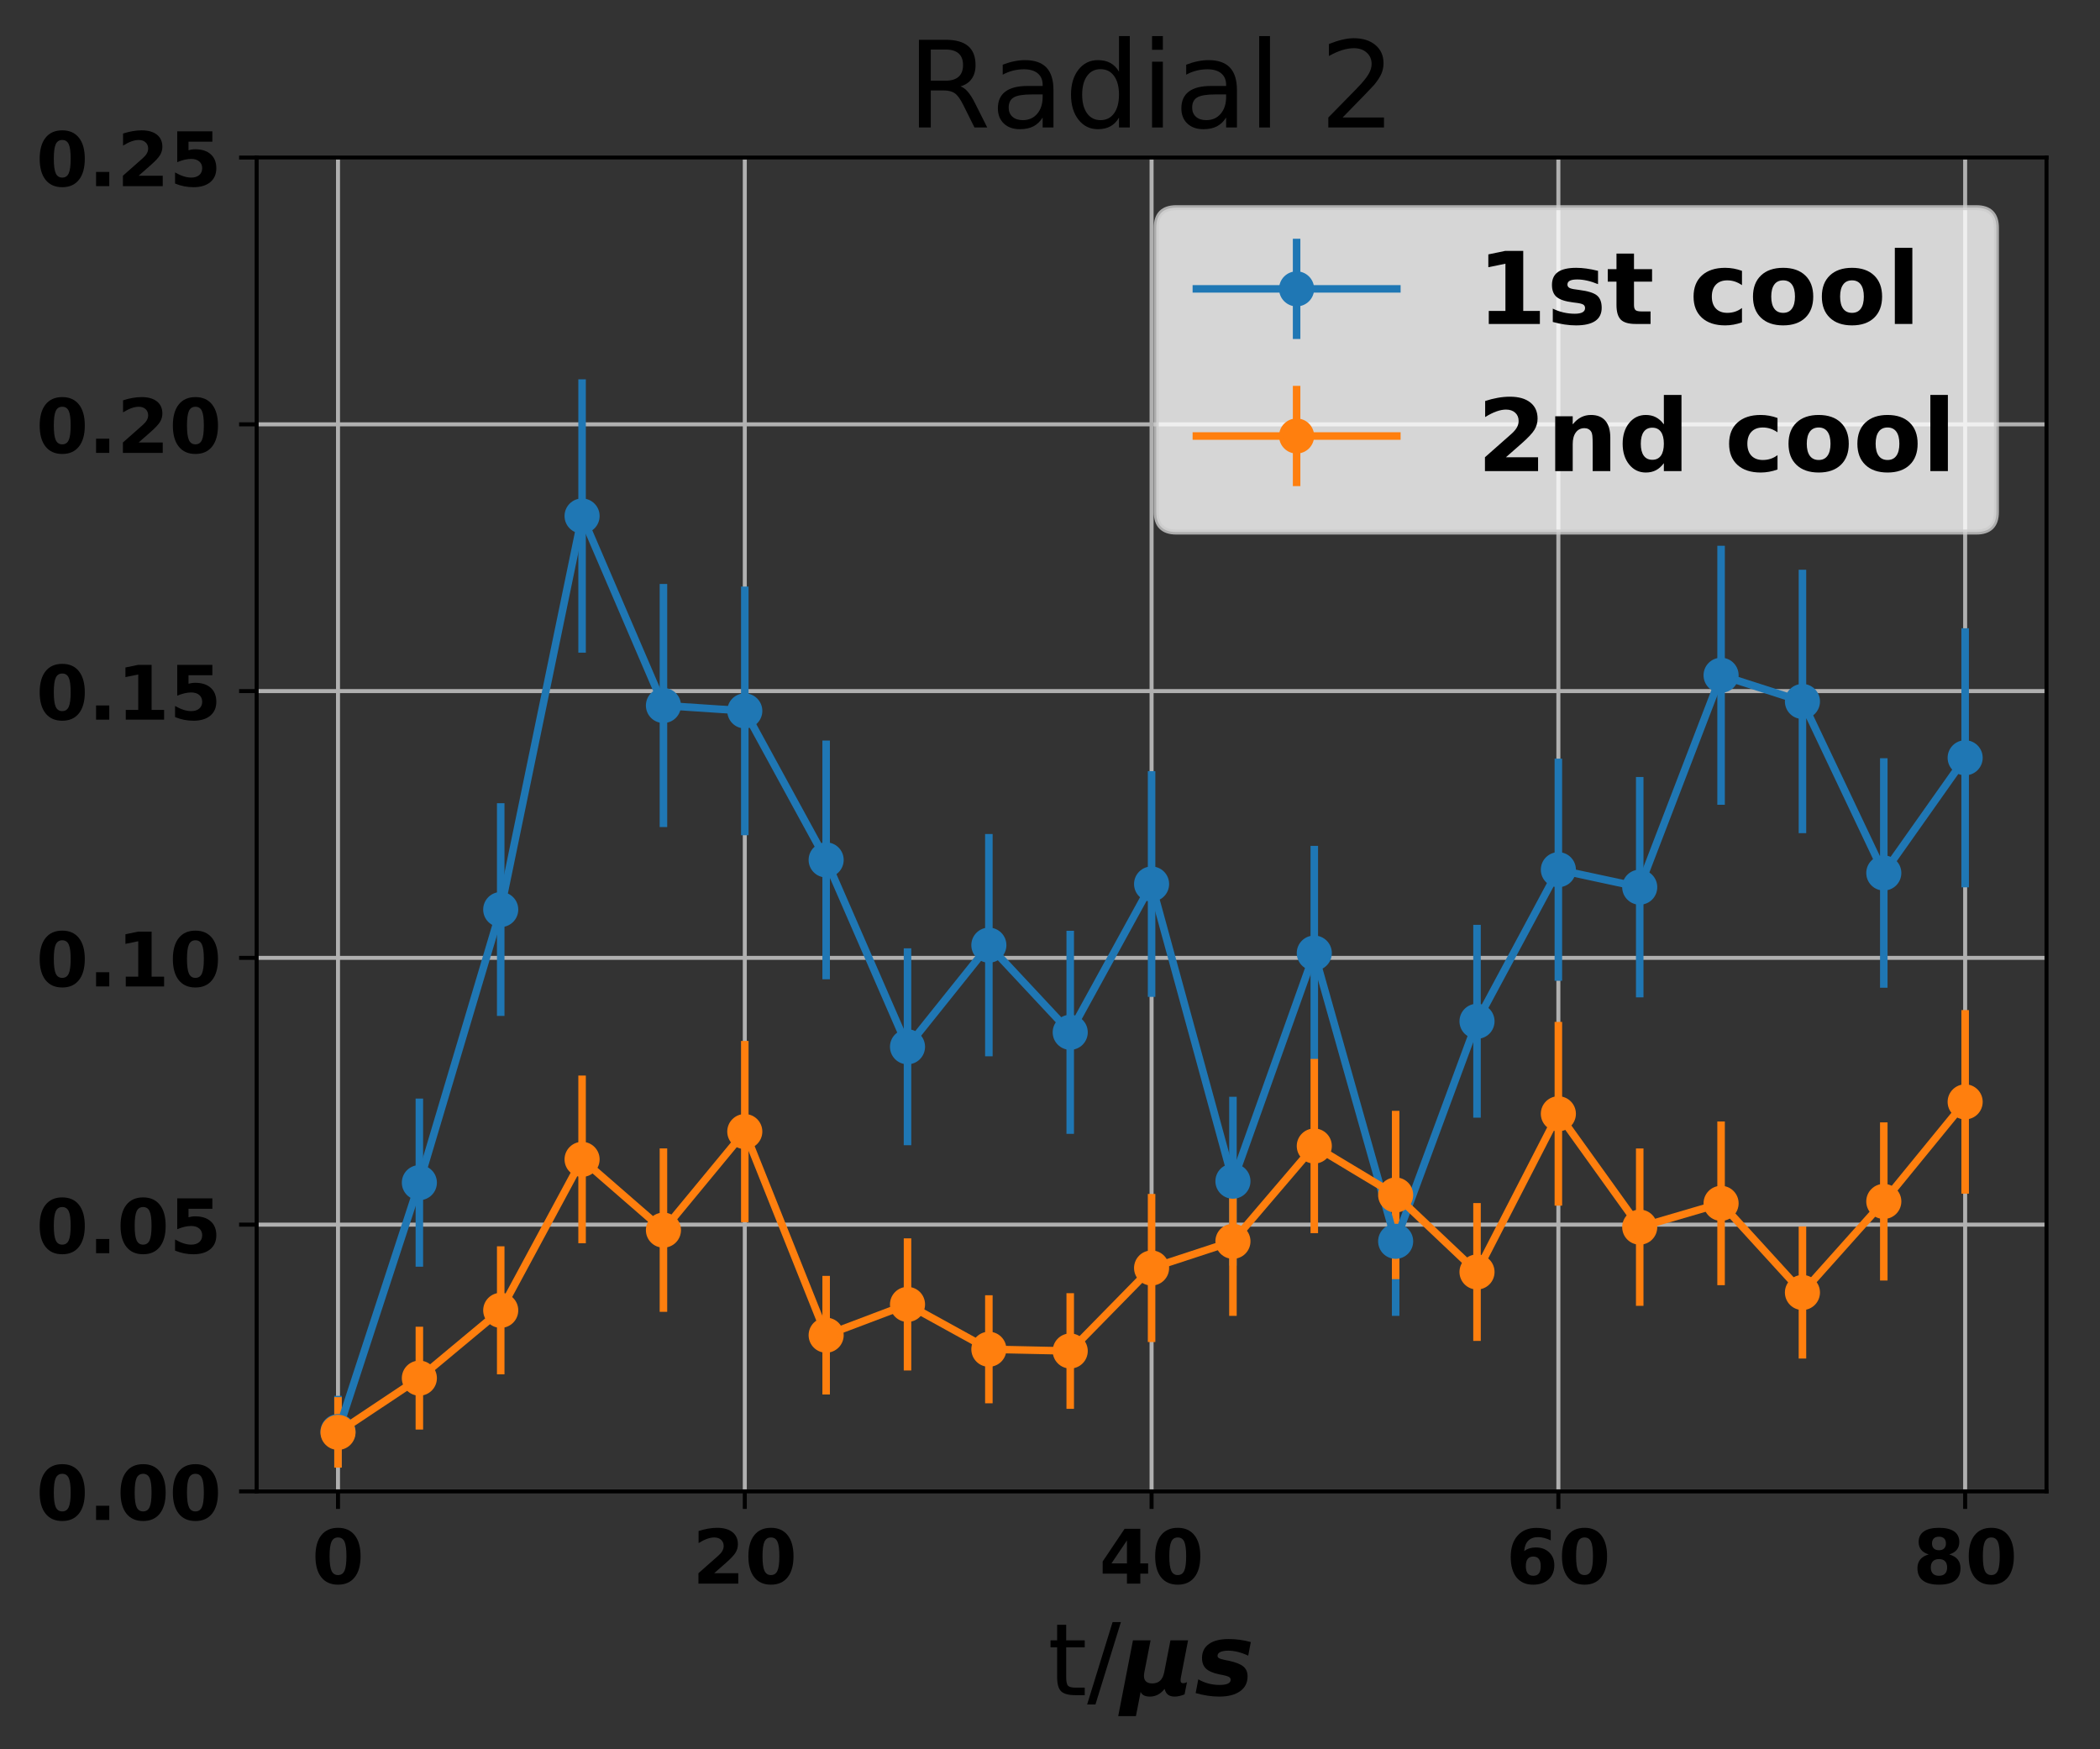 <?xml version="1.0" encoding="utf-8" standalone="no"?>
<!DOCTYPE svg PUBLIC "-//W3C//DTD SVG 1.1//EN"
  "http://www.w3.org/Graphics/SVG/1.1/DTD/svg11.dtd">
<!-- Created with matplotlib (http://matplotlib.org/) -->
<svg height="349pt" version="1.1" viewBox="0 0 419 349" width="419pt" xmlns="http://www.w3.org/2000/svg" xmlns:xlink="http://www.w3.org/1999/xlink">
 <rect x="0" y="0" width="419" height="349" fill="#333333" stroke="none"/>
 <defs>
  <style type="text/css">
*{stroke-linecap:butt;stroke-linejoin:round;}
  </style>
 </defs>
 <g id="figure_1">
  <g id="patch_1">
   <path d="M 0 349.622 
L 419.028 349.622 
L 419.028 0 
L 0 0 
z
" style="fill:none;"/>
  </g>
  <g id="axes_1">
   <g id="patch_2">
    <path d="M 51.208 297.548 
L 408.328 297.548 
L 408.328 31.436 
L 51.208 31.436 
z
" style="fill:none;"/>
   </g>
   <g id="matplotlib.axis_1">
    <g id="xtick_1">
     <g id="line2d_1">
      <path clip-path="url(#p565782b173)" d="M 67.441 297.548 
L 67.441 31.436 
" style="fill:none;stroke:#b0b0b0;stroke-linecap:square;stroke-width:0.8;"/>
     </g>
     <g id="line2d_2">
      <defs>
       <path d="M 0 0 
L 0 3.5 
" id="me186cef6fa" style="stroke:#000000;stroke-width:0.8;"/>
      </defs>
      <g>
       <use style="stroke:#000000;stroke-width:0.8;" x="67.441" xlink:href="#me186cef6fa" y="297.548"/>
      </g>
     </g>
     <g id="text_1">
      <!-- 0 -->
      <defs>
       <path d="M 46 36.531 
Q 46 50.203 43.438 55.781 
Q 40.875 61.375 34.812 61.375 
Q 28.766 61.375 26.172 55.781 
Q 23.578 50.203 23.578 36.531 
Q 23.578 22.703 26.172 17.031 
Q 28.766 11.375 34.812 11.375 
Q 40.828 11.375 43.406 17.031 
Q 46 22.703 46 36.531 
M 64.797 36.375 
Q 64.797 18.266 56.984 8.422 
Q 49.172 -1.422 34.812 -1.422 
Q 20.406 -1.422 12.594 8.422 
Q 4.781 18.266 4.781 36.375 
Q 4.781 54.547 12.594 64.375 
Q 20.406 74.219 34.812 74.219 
Q 49.172 74.219 56.984 64.375 
Q 64.797 54.547 64.797 36.375 
" id="DejaVuSans-Bold-30"/>
      </defs>
      <g transform="translate(62.222 315.946)scale(0.15 -0.15)">
       <use xlink:href="#DejaVuSans-Bold-30"/>
      </g>
     </g>
    </g>
    <g id="xtick_2">
     <g id="line2d_3">
      <path clip-path="url(#p565782b173)" d="M 148.604 297.548 
L 148.604 31.436 
" style="fill:none;stroke:#b0b0b0;stroke-linecap:square;stroke-width:0.8;"/>
     </g>
     <g id="line2d_4">
      <g>
       <use style="stroke:#000000;stroke-width:0.8;" x="148.604" xlink:href="#me186cef6fa" y="297.548"/>
      </g>
     </g>
     <g id="text_2">
      <!-- 20 -->
      <defs>
       <path d="M 28.812 13.812 
L 60.891 13.812 
L 60.891 0 
L 7.906 0 
L 7.906 13.812 
L 34.516 37.312 
Q 38.094 40.531 39.797 43.609 
Q 41.5 46.688 41.5 50 
Q 41.5 55.125 38.062 58.25 
Q 34.625 61.375 28.906 61.375 
Q 24.516 61.375 19.281 59.5 
Q 14.062 57.625 8.109 53.906 
L 8.109 69.922 
Q 14.453 72.016 20.656 73.109 
Q 26.859 74.219 32.812 74.219 
Q 45.906 74.219 53.156 68.453 
Q 60.406 62.703 60.406 52.391 
Q 60.406 46.438 57.328 41.281 
Q 54.25 36.141 44.391 27.484 
z
" id="DejaVuSans-Bold-32"/>
      </defs>
      <g transform="translate(138.167 315.946)scale(0.15 -0.15)">
       <use xlink:href="#DejaVuSans-Bold-32"/>
       <use x="69.58" xlink:href="#DejaVuSans-Bold-30"/>
      </g>
     </g>
    </g>
    <g id="xtick_3">
     <g id="line2d_5">
      <path clip-path="url(#p565782b173)" d="M 229.768 297.548 
L 229.768 31.436 
" style="fill:none;stroke:#b0b0b0;stroke-linecap:square;stroke-width:0.8;"/>
     </g>
     <g id="line2d_6">
      <g>
       <use style="stroke:#000000;stroke-width:0.8;" x="229.768" xlink:href="#me186cef6fa" y="297.548"/>
      </g>
     </g>
     <g id="text_3">
      <!-- 40 -->
      <defs>
       <path d="M 36.812 57.422 
L 16.219 26.906 
L 36.812 26.906 
z
M 33.688 72.906 
L 54.594 72.906 
L 54.594 26.906 
L 64.984 26.906 
L 64.984 13.281 
L 54.594 13.281 
L 54.594 0 
L 36.812 0 
L 36.812 13.281 
L 4.5 13.281 
L 4.5 29.391 
z
" id="DejaVuSans-Bold-34"/>
      </defs>
      <g transform="translate(219.331 315.946)scale(0.15 -0.15)">
       <use xlink:href="#DejaVuSans-Bold-34"/>
       <use x="69.58" xlink:href="#DejaVuSans-Bold-30"/>
      </g>
     </g>
    </g>
    <g id="xtick_4">
     <g id="line2d_7">
      <path clip-path="url(#p565782b173)" d="M 310.931 297.548 
L 310.931 31.436 
" style="fill:none;stroke:#b0b0b0;stroke-linecap:square;stroke-width:0.8;"/>
     </g>
     <g id="line2d_8">
      <g>
       <use style="stroke:#000000;stroke-width:0.8;" x="310.931" xlink:href="#me186cef6fa" y="297.548"/>
      </g>
     </g>
     <g id="text_4">
      <!-- 60 -->
      <defs>
       <path d="M 36.188 35.984 
Q 31.25 35.984 28.781 32.781 
Q 26.312 29.594 26.312 23.188 
Q 26.312 16.797 28.781 13.594 
Q 31.25 10.406 36.188 10.406 
Q 41.156 10.406 43.625 13.594 
Q 46.094 16.797 46.094 23.188 
Q 46.094 29.594 43.625 32.781 
Q 41.156 35.984 36.188 35.984 
M 59.422 71 
L 59.422 57.516 
Q 54.781 59.719 50.672 60.766 
Q 46.578 61.812 42.672 61.812 
Q 34.281 61.812 29.594 57.141 
Q 24.906 52.484 24.125 43.312 
Q 27.344 45.703 31.094 46.891 
Q 34.859 48.094 39.312 48.094 
Q 50.484 48.094 57.344 41.547 
Q 64.203 35.016 64.203 24.422 
Q 64.203 12.703 56.531 5.641 
Q 48.875 -1.422 35.984 -1.422 
Q 21.781 -1.422 13.984 8.172 
Q 6.203 17.781 6.203 35.406 
Q 6.203 53.469 15.312 63.797 
Q 24.422 74.125 40.281 74.125 
Q 45.312 74.125 50.047 73.344 
Q 54.781 72.562 59.422 71 
" id="DejaVuSans-Bold-36"/>
      </defs>
      <g transform="translate(300.495 315.946)scale(0.15 -0.15)">
       <use xlink:href="#DejaVuSans-Bold-36"/>
       <use x="69.58" xlink:href="#DejaVuSans-Bold-30"/>
      </g>
     </g>
    </g>
    <g id="xtick_5">
     <g id="line2d_9">
      <path clip-path="url(#p565782b173)" d="M 392.095 297.548 
L 392.095 31.436 
" style="fill:none;stroke:#b0b0b0;stroke-linecap:square;stroke-width:0.8;"/>
     </g>
     <g id="line2d_10">
      <g>
       <use style="stroke:#000000;stroke-width:0.8;" x="392.095" xlink:href="#me186cef6fa" y="297.548"/>
      </g>
     </g>
     <g id="text_5">
      <!-- 80 -->
      <defs>
       <path d="M 34.812 32.625 
Q 29.547 32.625 26.703 29.734 
Q 23.875 26.859 23.875 21.484 
Q 23.875 16.109 26.703 13.25 
Q 29.547 10.406 34.812 10.406 
Q 40.047 10.406 42.828 13.25 
Q 45.609 16.109 45.609 21.484 
Q 45.609 26.906 42.828 29.766 
Q 40.047 32.625 34.812 32.625 
M 21.094 38.812 
Q 14.453 40.828 11.078 44.969 
Q 7.719 49.125 7.719 55.328 
Q 7.719 64.547 14.594 69.375 
Q 21.484 74.219 34.812 74.219 
Q 48.047 74.219 54.922 69.406 
Q 61.812 64.594 61.812 55.328 
Q 61.812 49.125 58.422 44.969 
Q 55.031 40.828 48.391 38.812 
Q 55.812 36.766 59.594 32.156 
Q 63.375 27.547 63.375 20.516 
Q 63.375 9.672 56.172 4.125 
Q 48.969 -1.422 34.812 -1.422 
Q 20.609 -1.422 13.359 4.125 
Q 6.109 9.672 6.109 20.516 
Q 6.109 27.547 9.891 32.156 
Q 13.672 36.766 21.094 38.812 
M 25.484 53.422 
Q 25.484 49.078 27.906 46.734 
Q 30.328 44.391 34.812 44.391 
Q 39.203 44.391 41.594 46.734 
Q 44 49.078 44 53.422 
Q 44 57.766 41.594 60.078 
Q 39.203 62.406 34.812 62.406 
Q 30.328 62.406 27.906 60.062 
Q 25.484 57.719 25.484 53.422 
" id="DejaVuSans-Bold-38"/>
      </defs>
      <g transform="translate(381.658 315.946)scale(0.15 -0.15)">
       <use xlink:href="#DejaVuSans-Bold-38"/>
       <use x="69.58" xlink:href="#DejaVuSans-Bold-30"/>
      </g>
     </g>
    </g>
    <g id="text_6">
     <!-- t/$\mu s$ -->
     <defs>
      <path d="M 18.312 70.219 
L 18.312 54.688 
L 36.812 54.688 
L 36.812 47.703 
L 18.312 47.703 
L 18.312 18.016 
Q 18.312 11.328 20.141 9.422 
Q 21.969 7.516 27.594 7.516 
L 36.812 7.516 
L 36.812 0 
L 27.594 0 
Q 17.188 0 13.234 3.875 
Q 9.281 7.766 9.281 18.016 
L 9.281 47.703 
L 2.688 47.703 
L 2.688 54.688 
L 9.281 54.688 
L 9.281 70.219 
z
" id="DejaVuSans-74"/>
      <path d="M 25.391 72.906 
L 33.688 72.906 
L 8.297 -9.281 
L 0 -9.281 
z
" id="DejaVuSans-2f"/>
      <path d="M -2.688 -20.906 
L 12.016 54.688 
L 29.594 54.688 
L 23.391 22.906 
Q 23.188 21.875 23.094 20.891 
Q 23 19.922 23 19.094 
Q 23 15.531 25.094 13.625 
Q 27.203 11.719 31.203 11.719 
Q 36.188 11.719 39.109 14.453 
Q 42.047 17.188 43.219 22.906 
L 49.422 54.688 
L 67 54.688 
L 59.906 18.109 
Q 59.719 17.094 59.609 16.234 
Q 59.516 15.375 59.516 14.703 
Q 59.516 13.281 60.172 12.594 
Q 60.844 11.922 62.203 11.922 
Q 63.031 11.922 63.984 12.188 
Q 64.938 12.453 65.922 12.984 
L 63.484 0.781 
Q 60.688 -0.344 58.297 -0.875 
Q 55.906 -1.422 53.719 -1.422 
Q 49.422 -1.422 47 0.438 
Q 44.578 2.297 43.609 6.297 
Q 40.578 2.438 36.891 0.5 
Q 33.203 -1.422 28.906 -1.422 
Q 25.297 -1.422 23.016 -0.266 
Q 20.75 0.875 19.672 3.219 
L 14.984 -20.906 
z
" id="DejaVuSans-BoldOblique-3bc"/>
      <path d="M 56 52.984 
L 53.422 39.406 
Q 48.297 41.844 43.219 43.109 
Q 38.141 44.391 33.594 44.391 
Q 28.422 44.391 25.609 43.047 
Q 22.797 41.703 22.797 39.203 
Q 22.797 37.75 24.359 36.859 
Q 25.922 35.984 30.516 35.016 
L 33.688 34.422 
Q 44.281 32.172 48.531 28.625 
Q 52.781 25.094 52.781 18.797 
Q 52.781 9.281 45.312 3.922 
Q 37.844 -1.422 24.422 -1.422 
Q 18.797 -1.422 12.938 -0.531 
Q 7.078 0.344 0.984 2.094 
L 3.609 15.828 
Q 8.344 13.031 13.734 11.609 
Q 19.141 10.203 24.812 10.203 
Q 30.328 10.203 33.109 11.516 
Q 35.891 12.844 35.891 15.375 
Q 35.891 17.141 34.328 18.109 
Q 32.766 19.094 27.875 20.125 
L 24.703 20.703 
Q 15.328 22.656 11.328 26.469 
Q 7.328 30.281 7.328 37.016 
Q 7.328 46.141 14.234 51.062 
Q 21.141 56 33.984 56 
Q 39.594 56 45.031 55.25 
Q 50.484 54.5 56 52.984 
" id="DejaVuSans-BoldOblique-73"/>
     </defs>
     <g transform="translate(209.068 338.222)scale(0.2 -0.2)">
      <use transform="translate(0 0.094)" xlink:href="#DejaVuSans-74"/>
      <use transform="translate(39.209 0.094)" xlink:href="#DejaVuSans-2f"/>
      <use transform="translate(72.9 0.094)" xlink:href="#DejaVuSans-BoldOblique-3bc"/>
      <use transform="translate(146.484 0.094)" xlink:href="#DejaVuSans-BoldOblique-73"/>
     </g>
    </g>
   </g>
   <g id="matplotlib.axis_2">
    <g id="ytick_1">
     <g id="line2d_11">
      <path clip-path="url(#p565782b173)" d="M 51.208 297.548 
L 408.328 297.548 
" style="fill:none;stroke:#b0b0b0;stroke-linecap:square;stroke-width:0.8;"/>
     </g>
     <g id="line2d_12">
      <defs>
       <path d="M 0 0 
L -3.5 0 
" id="m81f6ba3e5c" style="stroke:#000000;stroke-width:0.8;"/>
      </defs>
      <g>
       <use style="stroke:#000000;stroke-width:0.8;" x="51.208" xlink:href="#m81f6ba3e5c" y="297.548"/>
      </g>
     </g>
     <g id="text_7">
      <!-- 0.00 -->
      <defs>
       <path d="M 10.203 18.891 
L 27.781 18.891 
L 27.781 0 
L 10.203 0 
z
" id="DejaVuSans-Bold-2e"/>
      </defs>
      <g transform="translate(7.2 303.247)scale(0.15 -0.15)">
       <use xlink:href="#DejaVuSans-Bold-30"/>
       <use x="69.58" xlink:href="#DejaVuSans-Bold-2e"/>
       <use x="107.568" xlink:href="#DejaVuSans-Bold-30"/>
       <use x="177.148" xlink:href="#DejaVuSans-Bold-30"/>
      </g>
     </g>
    </g>
    <g id="ytick_2">
     <g id="line2d_13">
      <path clip-path="url(#p565782b173)" d="M 51.208 244.326 
L 408.328 244.326 
" style="fill:none;stroke:#b0b0b0;stroke-linecap:square;stroke-width:0.8;"/>
     </g>
     <g id="line2d_14">
      <g>
       <use style="stroke:#000000;stroke-width:0.8;" x="51.208" xlink:href="#m81f6ba3e5c" y="244.326"/>
      </g>
     </g>
     <g id="text_8">
      <!-- 0.05 -->
      <defs>
       <path d="M 10.594 72.906 
L 57.328 72.906 
L 57.328 59.078 
L 25.594 59.078 
L 25.594 47.797 
Q 27.734 48.391 29.906 48.703 
Q 32.078 49.031 34.422 49.031 
Q 47.75 49.031 55.172 42.359 
Q 62.594 35.688 62.594 23.781 
Q 62.594 11.969 54.516 5.266 
Q 46.438 -1.422 32.078 -1.422 
Q 25.875 -1.422 19.797 -0.219 
Q 13.719 0.984 7.719 3.422 
L 7.719 18.219 
Q 13.672 14.797 19.016 13.078 
Q 24.359 11.375 29.109 11.375 
Q 35.938 11.375 39.859 14.719 
Q 43.797 18.062 43.797 23.781 
Q 43.797 29.547 39.859 32.859 
Q 35.938 36.188 29.109 36.188 
Q 25.047 36.188 20.453 35.125 
Q 15.875 34.078 10.594 31.891 
z
" id="DejaVuSans-Bold-35"/>
      </defs>
      <g transform="translate(7.2 250.025)scale(0.15 -0.15)">
       <use xlink:href="#DejaVuSans-Bold-30"/>
       <use x="69.58" xlink:href="#DejaVuSans-Bold-2e"/>
       <use x="107.568" xlink:href="#DejaVuSans-Bold-30"/>
       <use x="177.148" xlink:href="#DejaVuSans-Bold-35"/>
      </g>
     </g>
    </g>
    <g id="ytick_3">
     <g id="line2d_15">
      <path clip-path="url(#p565782b173)" d="M 51.208 191.103 
L 408.328 191.103 
" style="fill:none;stroke:#b0b0b0;stroke-linecap:square;stroke-width:0.8;"/>
     </g>
     <g id="line2d_16">
      <g>
       <use style="stroke:#000000;stroke-width:0.8;" x="51.208" xlink:href="#m81f6ba3e5c" y="191.103"/>
      </g>
     </g>
     <g id="text_9">
      <!-- 0.10 -->
      <defs>
       <path d="M 11.719 12.984 
L 28.328 12.984 
L 28.328 60.109 
L 11.281 56.594 
L 11.281 69.391 
L 28.219 72.906 
L 46.094 72.906 
L 46.094 12.984 
L 62.703 12.984 
L 62.703 0 
L 11.719 0 
z
" id="DejaVuSans-Bold-31"/>
      </defs>
      <g transform="translate(7.2 196.802)scale(0.15 -0.15)">
       <use xlink:href="#DejaVuSans-Bold-30"/>
       <use x="69.58" xlink:href="#DejaVuSans-Bold-2e"/>
       <use x="107.568" xlink:href="#DejaVuSans-Bold-31"/>
       <use x="177.148" xlink:href="#DejaVuSans-Bold-30"/>
      </g>
     </g>
    </g>
    <g id="ytick_4">
     <g id="line2d_17">
      <path clip-path="url(#p565782b173)" d="M 51.208 137.881 
L 408.328 137.881 
" style="fill:none;stroke:#b0b0b0;stroke-linecap:square;stroke-width:0.8;"/>
     </g>
     <g id="line2d_18">
      <g>
       <use style="stroke:#000000;stroke-width:0.8;" x="51.208" xlink:href="#m81f6ba3e5c" y="137.881"/>
      </g>
     </g>
     <g id="text_10">
      <!-- 0.15 -->
      <g transform="translate(7.2 143.58)scale(0.15 -0.15)">
       <use xlink:href="#DejaVuSans-Bold-30"/>
       <use x="69.58" xlink:href="#DejaVuSans-Bold-2e"/>
       <use x="107.568" xlink:href="#DejaVuSans-Bold-31"/>
       <use x="177.148" xlink:href="#DejaVuSans-Bold-35"/>
      </g>
     </g>
    </g>
    <g id="ytick_5">
     <g id="line2d_19">
      <path clip-path="url(#p565782b173)" d="M 51.208 84.659 
L 408.328 84.659 
" style="fill:none;stroke:#b0b0b0;stroke-linecap:square;stroke-width:0.8;"/>
     </g>
     <g id="line2d_20">
      <g>
       <use style="stroke:#000000;stroke-width:0.8;" x="51.208" xlink:href="#m81f6ba3e5c" y="84.659"/>
      </g>
     </g>
     <g id="text_11">
      <!-- 0.20 -->
      <g transform="translate(7.2 90.357)scale(0.15 -0.15)">
       <use xlink:href="#DejaVuSans-Bold-30"/>
       <use x="69.58" xlink:href="#DejaVuSans-Bold-2e"/>
       <use x="107.568" xlink:href="#DejaVuSans-Bold-32"/>
       <use x="177.148" xlink:href="#DejaVuSans-Bold-30"/>
      </g>
     </g>
    </g>
    <g id="ytick_6">
     <g id="line2d_21">
      <path clip-path="url(#p565782b173)" d="M 51.208 31.436 
L 408.328 31.436 
" style="fill:none;stroke:#b0b0b0;stroke-linecap:square;stroke-width:0.8;"/>
     </g>
     <g id="line2d_22">
      <g>
       <use style="stroke:#000000;stroke-width:0.8;" x="51.208" xlink:href="#m81f6ba3e5c" y="31.436"/>
      </g>
     </g>
     <g id="text_12">
      <!-- 0.25 -->
      <g transform="translate(7.2 37.135)scale(0.15 -0.15)">
       <use xlink:href="#DejaVuSans-Bold-30"/>
       <use x="69.58" xlink:href="#DejaVuSans-Bold-2e"/>
       <use x="107.568" xlink:href="#DejaVuSans-Bold-32"/>
       <use x="177.148" xlink:href="#DejaVuSans-Bold-35"/>
      </g>
     </g>
    </g>
   </g>
   <g id="LineCollection_1">
    <path clip-path="url(#p565782b173)" d="M 67.441 292.746 
L 67.441 278.484 
" style="fill:none;stroke:#1f77b4;stroke-width:1.5;"/>
    <path clip-path="url(#p565782b173)" d="M 83.673 252.718 
L 83.673 219.178 
" style="fill:none;stroke:#1f77b4;stroke-width:1.5;"/>
    <path clip-path="url(#p565782b173)" d="M 99.906 202.682 
L 99.906 160.251 
" style="fill:none;stroke:#1f77b4;stroke-width:1.5;"/>
    <path clip-path="url(#p565782b173)" d="M 116.139 130.213 
L 116.139 75.68 
" style="fill:none;stroke:#1f77b4;stroke-width:1.5;"/>
    <path clip-path="url(#p565782b173)" d="M 132.371 165.002 
L 132.371 116.501 
" style="fill:none;stroke:#1f77b4;stroke-width:1.5;"/>
    <path clip-path="url(#p565782b173)" d="M 148.604 166.635 
L 148.604 117.029 
" style="fill:none;stroke:#1f77b4;stroke-width:1.5;"/>
    <path clip-path="url(#p565782b173)" d="M 164.837 195.381 
L 164.837 147.745 
" style="fill:none;stroke:#1f77b4;stroke-width:1.5;"/>
    <path clip-path="url(#p565782b173)" d="M 181.07 228.488 
L 181.07 189.201 
" style="fill:none;stroke:#1f77b4;stroke-width:1.5;"/>
    <path clip-path="url(#p565782b173)" d="M 197.302 210.745 
L 197.302 166.393 
" style="fill:none;stroke:#1f77b4;stroke-width:1.5;"/>
    <path clip-path="url(#p565782b173)" d="M 213.535 226.21 
L 213.535 185.702 
" style="fill:none;stroke:#1f77b4;stroke-width:1.5;"/>
    <path clip-path="url(#p565782b173)" d="M 229.768 198.887 
L 229.768 153.858 
" style="fill:none;stroke:#1f77b4;stroke-width:1.5;"/>
    <path clip-path="url(#p565782b173)" d="M 246.001 252.507 
L 246.001 218.816 
" style="fill:none;stroke:#1f77b4;stroke-width:1.5;"/>
    <path clip-path="url(#p565782b173)" d="M 262.233 211.533 
L 262.233 168.765 
" style="fill:none;stroke:#1f77b4;stroke-width:1.5;"/>
    <path clip-path="url(#p565782b173)" d="M 278.466 262.53 
L 278.466 232.775 
" style="fill:none;stroke:#1f77b4;stroke-width:1.5;"/>
    <path clip-path="url(#p565782b173)" d="M 294.699 222.987 
L 294.699 184.522 
" style="fill:none;stroke:#1f77b4;stroke-width:1.5;"/>
    <path clip-path="url(#p565782b173)" d="M 310.931 195.677 
L 310.931 151.349 
" style="fill:none;stroke:#1f77b4;stroke-width:1.5;"/>
    <path clip-path="url(#p565782b173)" d="M 327.164 198.982 
L 327.164 155.021 
" style="fill:none;stroke:#1f77b4;stroke-width:1.5;"/>
    <path clip-path="url(#p565782b173)" d="M 343.397 160.558 
L 343.397 108.886 
" style="fill:none;stroke:#1f77b4;stroke-width:1.5;"/>
    <path clip-path="url(#p565782b173)" d="M 359.63 166.225 
L 359.63 113.671 
" style="fill:none;stroke:#1f77b4;stroke-width:1.5;"/>
    <path clip-path="url(#p565782b173)" d="M 375.862 197.067 
L 375.862 151.272 
" style="fill:none;stroke:#1f77b4;stroke-width:1.5;"/>
    <path clip-path="url(#p565782b173)" d="M 392.095 177.035 
L 392.095 125.339 
" style="fill:none;stroke:#1f77b4;stroke-width:1.5;"/>
   </g>
   <g id="LineCollection_2">
    <path clip-path="url(#p565782b173)" d="M 67.441 292.81 
L 67.441 278.736 
" style="fill:none;stroke:#ff7f0e;stroke-width:1.5;"/>
    <path clip-path="url(#p565782b173)" d="M 83.673 285.212 
L 83.673 264.696 
" style="fill:none;stroke:#ff7f0e;stroke-width:1.5;"/>
    <path clip-path="url(#p565782b173)" d="M 99.906 274.193 
L 99.906 248.656 
" style="fill:none;stroke:#ff7f0e;stroke-width:1.5;"/>
    <path clip-path="url(#p565782b173)" d="M 116.139 248.032 
L 116.139 214.579 
" style="fill:none;stroke:#ff7f0e;stroke-width:1.5;"/>
    <path clip-path="url(#p565782b173)" d="M 132.371 261.728 
L 132.371 229.119 
" style="fill:none;stroke:#ff7f0e;stroke-width:1.5;"/>
    <path clip-path="url(#p565782b173)" d="M 148.604 243.839 
L 148.604 207.681 
" style="fill:none;stroke:#ff7f0e;stroke-width:1.5;"/>
    <path clip-path="url(#p565782b173)" d="M 164.837 278.212 
L 164.837 254.552 
" style="fill:none;stroke:#ff7f0e;stroke-width:1.5;"/>
    <path clip-path="url(#p565782b173)" d="M 181.07 273.422 
L 181.07 247.064 
" style="fill:none;stroke:#ff7f0e;stroke-width:1.5;"/>
    <path clip-path="url(#p565782b173)" d="M 197.302 279.968 
L 197.302 258.416 
" style="fill:none;stroke:#ff7f0e;stroke-width:1.5;"/>
    <path clip-path="url(#p565782b173)" d="M 213.535 281.072 
L 213.535 258.001 
" style="fill:none;stroke:#ff7f0e;stroke-width:1.5;"/>
    <path clip-path="url(#p565782b173)" d="M 229.768 267.747 
L 229.768 238.209 
" style="fill:none;stroke:#ff7f0e;stroke-width:1.5;"/>
    <path clip-path="url(#p565782b173)" d="M 246.001 262.53 
L 246.001 232.775 
" style="fill:none;stroke:#ff7f0e;stroke-width:1.5;"/>
    <path clip-path="url(#p565782b173)" d="M 262.233 246.021 
L 262.233 211.268 
" style="fill:none;stroke:#ff7f0e;stroke-width:1.5;"/>
    <path clip-path="url(#p565782b173)" d="M 278.466 255.204 
L 278.466 221.621 
" style="fill:none;stroke:#ff7f0e;stroke-width:1.5;"/>
    <path clip-path="url(#p565782b173)" d="M 294.699 267.518 
L 294.699 240.027 
" style="fill:none;stroke:#ff7f0e;stroke-width:1.5;"/>
    <path clip-path="url(#p565782b173)" d="M 310.931 240.538 
L 310.931 203.883 
" style="fill:none;stroke:#ff7f0e;stroke-width:1.5;"/>
    <path clip-path="url(#p565782b173)" d="M 327.164 260.527 
L 327.164 229.129 
" style="fill:none;stroke:#ff7f0e;stroke-width:1.5;"/>
    <path clip-path="url(#p565782b173)" d="M 343.397 256.409 
L 343.397 223.747 
" style="fill:none;stroke:#ff7f0e;stroke-width:1.5;"/>
    <path clip-path="url(#p565782b173)" d="M 359.63 271.043 
L 359.63 244.686 
" style="fill:none;stroke:#ff7f0e;stroke-width:1.5;"/>
    <path clip-path="url(#p565782b173)" d="M 375.862 255.475 
L 375.862 223.921 
" style="fill:none;stroke:#ff7f0e;stroke-width:1.5;"/>
    <path clip-path="url(#p565782b173)" d="M 392.095 238.144 
L 392.095 201.524 
" style="fill:none;stroke:#ff7f0e;stroke-width:1.5;"/>
   </g>
   <g id="line2d_23">
    <path clip-path="url(#p565782b173)" d="M 67.441 285.615 
L 83.673 235.948 
L 99.906 181.466 
L 116.139 102.947 
L 132.371 140.752 
L 148.604 141.832 
L 164.837 171.563 
L 181.07 208.844 
L 197.302 188.569 
L 213.535 205.956 
L 229.768 176.372 
L 246.001 235.662 
L 262.233 190.149 
L 278.466 247.652 
L 294.699 203.755 
L 310.931 173.513 
L 327.164 177.002 
L 343.397 134.722 
L 359.63 139.948 
L 375.862 174.169 
L 392.095 151.187 
" style="fill:none;stroke:#1f77b4;stroke-linecap:square;stroke-width:1.5;"/>
    <defs>
     <path d="M 0 3 
C 0.796 3 1.559 2.684 2.121 2.121 
C 2.684 1.559 3 0.796 3 0 
C 3 -0.796 2.684 -1.559 2.121 -2.121 
C 1.559 -2.684 0.796 -3 0 -3 
C -0.796 -3 -1.559 -2.684 -2.121 -2.121 
C -2.684 -1.559 -3 -0.796 -3 0 
C -3 0.796 -2.684 1.559 -2.121 2.121 
C -1.559 2.684 -0.796 3 0 3 
z
" id="m0652754830" style="stroke:#1f77b4;"/>
    </defs>
    <g clip-path="url(#p565782b173)">
     <use style="fill:#1f77b4;stroke:#1f77b4;" x="67.441" xlink:href="#m0652754830" y="285.615"/>
     <use style="fill:#1f77b4;stroke:#1f77b4;" x="83.673" xlink:href="#m0652754830" y="235.948"/>
     <use style="fill:#1f77b4;stroke:#1f77b4;" x="99.906" xlink:href="#m0652754830" y="181.466"/>
     <use style="fill:#1f77b4;stroke:#1f77b4;" x="116.139" xlink:href="#m0652754830" y="102.947"/>
     <use style="fill:#1f77b4;stroke:#1f77b4;" x="132.371" xlink:href="#m0652754830" y="140.752"/>
     <use style="fill:#1f77b4;stroke:#1f77b4;" x="148.604" xlink:href="#m0652754830" y="141.832"/>
     <use style="fill:#1f77b4;stroke:#1f77b4;" x="164.837" xlink:href="#m0652754830" y="171.563"/>
     <use style="fill:#1f77b4;stroke:#1f77b4;" x="181.07" xlink:href="#m0652754830" y="208.844"/>
     <use style="fill:#1f77b4;stroke:#1f77b4;" x="197.302" xlink:href="#m0652754830" y="188.569"/>
     <use style="fill:#1f77b4;stroke:#1f77b4;" x="213.535" xlink:href="#m0652754830" y="205.956"/>
     <use style="fill:#1f77b4;stroke:#1f77b4;" x="229.768" xlink:href="#m0652754830" y="176.372"/>
     <use style="fill:#1f77b4;stroke:#1f77b4;" x="246.001" xlink:href="#m0652754830" y="235.662"/>
     <use style="fill:#1f77b4;stroke:#1f77b4;" x="262.233" xlink:href="#m0652754830" y="190.149"/>
     <use style="fill:#1f77b4;stroke:#1f77b4;" x="278.466" xlink:href="#m0652754830" y="247.652"/>
     <use style="fill:#1f77b4;stroke:#1f77b4;" x="294.699" xlink:href="#m0652754830" y="203.755"/>
     <use style="fill:#1f77b4;stroke:#1f77b4;" x="310.931" xlink:href="#m0652754830" y="173.513"/>
     <use style="fill:#1f77b4;stroke:#1f77b4;" x="327.164" xlink:href="#m0652754830" y="177.002"/>
     <use style="fill:#1f77b4;stroke:#1f77b4;" x="343.397" xlink:href="#m0652754830" y="134.722"/>
     <use style="fill:#1f77b4;stroke:#1f77b4;" x="359.63" xlink:href="#m0652754830" y="139.948"/>
     <use style="fill:#1f77b4;stroke:#1f77b4;" x="375.862" xlink:href="#m0652754830" y="174.169"/>
     <use style="fill:#1f77b4;stroke:#1f77b4;" x="392.095" xlink:href="#m0652754830" y="151.187"/>
    </g>
   </g>
   <g id="line2d_24">
    <path clip-path="url(#p565782b173)" d="M 67.441 285.773 
L 83.673 274.954 
L 99.906 261.424 
L 116.139 231.306 
L 132.371 245.423 
L 148.604 225.76 
L 164.837 266.382 
L 181.07 260.243 
L 197.302 269.192 
L 213.535 269.536 
L 229.768 252.978 
L 246.001 247.652 
L 262.233 228.644 
L 278.466 238.412 
L 294.699 253.772 
L 310.931 222.211 
L 327.164 244.828 
L 343.397 240.078 
L 359.63 257.865 
L 375.862 239.698 
L 392.095 219.834 
" style="fill:none;stroke:#ff7f0e;stroke-linecap:square;stroke-width:1.5;"/>
    <defs>
     <path d="M 0 3 
C 0.796 3 1.559 2.684 2.121 2.121 
C 2.684 1.559 3 0.796 3 0 
C 3 -0.796 2.684 -1.559 2.121 -2.121 
C 1.559 -2.684 0.796 -3 0 -3 
C -0.796 -3 -1.559 -2.684 -2.121 -2.121 
C -2.684 -1.559 -3 -0.796 -3 0 
C -3 0.796 -2.684 1.559 -2.121 2.121 
C -1.559 2.684 -0.796 3 0 3 
z
" id="m4c4a043a12" style="stroke:#ff7f0e;"/>
    </defs>
    <g clip-path="url(#p565782b173)">
     <use style="fill:#ff7f0e;stroke:#ff7f0e;" x="67.441" xlink:href="#m4c4a043a12" y="285.773"/>
     <use style="fill:#ff7f0e;stroke:#ff7f0e;" x="83.673" xlink:href="#m4c4a043a12" y="274.954"/>
     <use style="fill:#ff7f0e;stroke:#ff7f0e;" x="99.906" xlink:href="#m4c4a043a12" y="261.424"/>
     <use style="fill:#ff7f0e;stroke:#ff7f0e;" x="116.139" xlink:href="#m4c4a043a12" y="231.306"/>
     <use style="fill:#ff7f0e;stroke:#ff7f0e;" x="132.371" xlink:href="#m4c4a043a12" y="245.423"/>
     <use style="fill:#ff7f0e;stroke:#ff7f0e;" x="148.604" xlink:href="#m4c4a043a12" y="225.76"/>
     <use style="fill:#ff7f0e;stroke:#ff7f0e;" x="164.837" xlink:href="#m4c4a043a12" y="266.382"/>
     <use style="fill:#ff7f0e;stroke:#ff7f0e;" x="181.07" xlink:href="#m4c4a043a12" y="260.243"/>
     <use style="fill:#ff7f0e;stroke:#ff7f0e;" x="197.302" xlink:href="#m4c4a043a12" y="269.192"/>
     <use style="fill:#ff7f0e;stroke:#ff7f0e;" x="213.535" xlink:href="#m4c4a043a12" y="269.536"/>
     <use style="fill:#ff7f0e;stroke:#ff7f0e;" x="229.768" xlink:href="#m4c4a043a12" y="252.978"/>
     <use style="fill:#ff7f0e;stroke:#ff7f0e;" x="246.001" xlink:href="#m4c4a043a12" y="247.652"/>
     <use style="fill:#ff7f0e;stroke:#ff7f0e;" x="262.233" xlink:href="#m4c4a043a12" y="228.644"/>
     <use style="fill:#ff7f0e;stroke:#ff7f0e;" x="278.466" xlink:href="#m4c4a043a12" y="238.412"/>
     <use style="fill:#ff7f0e;stroke:#ff7f0e;" x="294.699" xlink:href="#m4c4a043a12" y="253.772"/>
     <use style="fill:#ff7f0e;stroke:#ff7f0e;" x="310.931" xlink:href="#m4c4a043a12" y="222.211"/>
     <use style="fill:#ff7f0e;stroke:#ff7f0e;" x="327.164" xlink:href="#m4c4a043a12" y="244.828"/>
     <use style="fill:#ff7f0e;stroke:#ff7f0e;" x="343.397" xlink:href="#m4c4a043a12" y="240.078"/>
     <use style="fill:#ff7f0e;stroke:#ff7f0e;" x="359.63" xlink:href="#m4c4a043a12" y="257.865"/>
     <use style="fill:#ff7f0e;stroke:#ff7f0e;" x="375.862" xlink:href="#m4c4a043a12" y="239.698"/>
     <use style="fill:#ff7f0e;stroke:#ff7f0e;" x="392.095" xlink:href="#m4c4a043a12" y="219.834"/>
    </g>
   </g>
   <g id="patch_3">
    <path d="M 51.208 297.548 
L 51.208 31.436 
" style="fill:none;stroke:#000000;stroke-linecap:square;stroke-linejoin:miter;stroke-width:0.8;"/>
   </g>
   <g id="patch_4">
    <path d="M 408.328 297.548 
L 408.328 31.436 
" style="fill:none;stroke:#000000;stroke-linecap:square;stroke-linejoin:miter;stroke-width:0.8;"/>
   </g>
   <g id="patch_5">
    <path d="M 51.208 297.548 
L 408.328 297.548 
" style="fill:none;stroke:#000000;stroke-linecap:square;stroke-linejoin:miter;stroke-width:0.8;"/>
   </g>
   <g id="patch_6">
    <path d="M 51.208 31.436 
L 408.328 31.436 
" style="fill:none;stroke:#000000;stroke-linecap:square;stroke-linejoin:miter;stroke-width:0.8;"/>
   </g>
   <g id="text_13">
    <!-- Radial 2 -->
    <defs>
     <path d="M 44.391 34.188 
Q 47.562 33.109 50.562 29.594 
Q 53.562 26.078 56.594 19.922 
L 66.609 0 
L 56 0 
L 46.688 18.703 
Q 43.062 26.031 39.672 28.422 
Q 36.281 30.812 30.422 30.812 
L 19.672 30.812 
L 19.672 0 
L 9.812 0 
L 9.812 72.906 
L 32.078 72.906 
Q 44.578 72.906 50.734 67.672 
Q 56.891 62.453 56.891 51.906 
Q 56.891 45.016 53.688 40.469 
Q 50.484 35.938 44.391 34.188 
M 19.672 64.797 
L 19.672 38.922 
L 32.078 38.922 
Q 39.203 38.922 42.844 42.219 
Q 46.484 45.516 46.484 51.906 
Q 46.484 58.297 42.844 61.547 
Q 39.203 64.797 32.078 64.797 
z
" id="DejaVuSans-52"/>
     <path d="M 34.281 27.484 
Q 23.391 27.484 19.188 25 
Q 14.984 22.516 14.984 16.5 
Q 14.984 11.719 18.141 8.906 
Q 21.297 6.109 26.703 6.109 
Q 34.188 6.109 38.703 11.406 
Q 43.219 16.703 43.219 25.484 
L 43.219 27.484 
z
M 52.203 31.203 
L 52.203 0 
L 43.219 0 
L 43.219 8.297 
Q 40.141 3.328 35.547 0.953 
Q 30.953 -1.422 24.312 -1.422 
Q 15.922 -1.422 10.953 3.297 
Q 6 8.016 6 15.922 
Q 6 25.141 12.172 29.828 
Q 18.359 34.516 30.609 34.516 
L 43.219 34.516 
L 43.219 35.406 
Q 43.219 41.609 39.141 45 
Q 35.062 48.391 27.688 48.391 
Q 23 48.391 18.547 47.266 
Q 14.109 46.141 10.016 43.891 
L 10.016 52.203 
Q 14.938 54.109 19.578 55.047 
Q 24.219 56 28.609 56 
Q 40.484 56 46.344 49.844 
Q 52.203 43.703 52.203 31.203 
" id="DejaVuSans-61"/>
     <path d="M 45.406 46.391 
L 45.406 75.984 
L 54.391 75.984 
L 54.391 0 
L 45.406 0 
L 45.406 8.203 
Q 42.578 3.328 38.25 0.953 
Q 33.938 -1.422 27.875 -1.422 
Q 17.969 -1.422 11.734 6.484 
Q 5.516 14.406 5.516 27.297 
Q 5.516 40.188 11.734 48.094 
Q 17.969 56 27.875 56 
Q 33.938 56 38.25 53.625 
Q 42.578 51.266 45.406 46.391 
M 14.797 27.297 
Q 14.797 17.391 18.875 11.75 
Q 22.953 6.109 30.078 6.109 
Q 37.203 6.109 41.297 11.75 
Q 45.406 17.391 45.406 27.297 
Q 45.406 37.203 41.297 42.844 
Q 37.203 48.484 30.078 48.484 
Q 22.953 48.484 18.875 42.844 
Q 14.797 37.203 14.797 27.297 
" id="DejaVuSans-64"/>
     <path d="M 9.422 54.688 
L 18.406 54.688 
L 18.406 0 
L 9.422 0 
z
M 9.422 75.984 
L 18.406 75.984 
L 18.406 64.594 
L 9.422 64.594 
z
" id="DejaVuSans-69"/>
     <path d="M 9.422 75.984 
L 18.406 75.984 
L 18.406 0 
L 9.422 0 
z
" id="DejaVuSans-6c"/>
     <path id="DejaVuSans-20"/>
     <path d="M 19.188 8.297 
L 53.609 8.297 
L 53.609 0 
L 7.328 0 
L 7.328 8.297 
Q 12.938 14.109 22.625 23.891 
Q 32.328 33.688 34.812 36.531 
Q 39.547 41.844 41.422 45.531 
Q 43.312 49.219 43.312 52.781 
Q 43.312 58.594 39.234 62.25 
Q 35.156 65.922 28.609 65.922 
Q 23.969 65.922 18.812 64.312 
Q 13.672 62.703 7.812 59.422 
L 7.812 69.391 
Q 13.766 71.781 18.938 73 
Q 24.125 74.219 28.422 74.219 
Q 39.75 74.219 46.484 68.547 
Q 53.219 62.891 53.219 53.422 
Q 53.219 48.922 51.531 44.891 
Q 49.859 40.875 45.406 35.406 
Q 44.188 33.984 37.641 27.219 
Q 31.109 20.453 19.188 8.297 
" id="DejaVuSans-32"/>
    </defs>
    <g transform="translate(180.992 25.436)scale(0.24 -0.24)">
     <use xlink:href="#DejaVuSans-52"/>
     <use x="69.451" xlink:href="#DejaVuSans-61"/>
     <use x="130.73" xlink:href="#DejaVuSans-64"/>
     <use x="194.207" xlink:href="#DejaVuSans-69"/>
     <use x="221.99" xlink:href="#DejaVuSans-61"/>
     <use x="283.27" xlink:href="#DejaVuSans-6c"/>
     <use x="311.053" xlink:href="#DejaVuSans-20"/>
     <use x="342.84" xlink:href="#DejaVuSans-32"/>
    </g>
   </g>
   <g id="legend_1">
    <g id="patch_7">
     <path d="M 234.703 106.149 
L 394.328 106.149 
Q 398.328 106.149 398.328 102.149 
L 398.328 45.436 
Q 398.328 41.436 394.328 41.436 
L 234.703 41.436 
Q 230.703 41.436 230.703 45.436 
L 230.703 102.149 
Q 230.703 106.149 234.703 106.149 
z
" style="fill:#ffffff;opacity:0.8;stroke:#cccccc;stroke-linejoin:miter;"/>
    </g>
    <g id="LineCollection_3">
     <path d="M 258.703 67.633 
L 258.703 47.633 
" style="fill:none;stroke:#1f77b4;stroke-width:1.5;"/>
    </g>
    <g id="line2d_25">
     <path d="M 238.703 57.633 
L 278.703 57.633 
" style="fill:none;stroke:#1f77b4;stroke-linecap:square;stroke-width:1.5;"/>
    </g>
    <g id="line2d_26">
     <g>
      <use style="fill:#1f77b4;stroke:#1f77b4;" x="258.703" xlink:href="#m0652754830" y="57.633"/>
     </g>
    </g>
    <g id="text_14">
     <!-- 1st cool -->
     <defs>
      <path d="M 51.125 52.984 
L 51.125 39.703 
Q 45.516 42.047 40.281 43.219 
Q 35.062 44.391 30.422 44.391 
Q 25.438 44.391 23.016 43.141 
Q 20.609 41.891 20.609 39.312 
Q 20.609 37.203 22.438 36.078 
Q 24.266 34.969 29 34.422 
L 32.078 33.984 
Q 45.516 32.281 50.141 28.375 
Q 54.781 24.469 54.781 16.109 
Q 54.781 7.375 48.328 2.969 
Q 41.891 -1.422 29.109 -1.422 
Q 23.688 -1.422 17.891 -0.562 
Q 12.109 0.297 6 2 
L 6 15.281 
Q 11.234 12.75 16.719 11.469 
Q 22.219 10.203 27.875 10.203 
Q 33.016 10.203 35.594 11.609 
Q 38.188 13.031 38.188 15.828 
Q 38.188 18.172 36.406 19.312 
Q 34.625 20.453 29.297 21.094 
L 26.219 21.484 
Q 14.547 22.953 9.859 26.906 
Q 5.172 30.859 5.172 38.922 
Q 5.172 47.609 11.125 51.797 
Q 17.094 56 29.391 56 
Q 34.234 56 39.547 55.266 
Q 44.875 54.547 51.125 52.984 
" id="DejaVuSans-Bold-73"/>
      <path d="M 27.484 70.219 
L 27.484 54.688 
L 45.516 54.688 
L 45.516 42.188 
L 27.484 42.188 
L 27.484 19 
Q 27.484 15.188 29 13.844 
Q 30.516 12.5 35.016 12.5 
L 44 12.5 
L 44 0 
L 29 0 
Q 18.656 0 14.328 4.312 
Q 10.016 8.641 10.016 19 
L 10.016 42.188 
L 1.312 42.188 
L 1.312 54.688 
L 10.016 54.688 
L 10.016 70.219 
z
" id="DejaVuSans-Bold-74"/>
      <path id="DejaVuSans-Bold-20"/>
      <path d="M 52.594 52.984 
L 52.594 38.719 
Q 49.031 41.156 45.438 42.328 
Q 41.844 43.5 37.984 43.5 
Q 30.672 43.5 26.594 39.234 
Q 22.516 34.969 22.516 27.297 
Q 22.516 19.625 26.594 15.344 
Q 30.672 11.078 37.984 11.078 
Q 42.094 11.078 45.781 12.297 
Q 49.469 13.531 52.594 15.922 
L 52.594 1.609 
Q 48.484 0.094 44.266 -0.656 
Q 40.047 -1.422 35.797 -1.422 
Q 21 -1.422 12.641 6.172 
Q 4.297 13.766 4.297 27.297 
Q 4.297 40.828 12.641 48.406 
Q 21 56 35.797 56 
Q 40.094 56 44.266 55.25 
Q 48.438 54.5 52.594 52.984 
" id="DejaVuSans-Bold-63"/>
      <path d="M 34.422 43.5 
Q 28.609 43.5 25.562 39.328 
Q 22.516 35.156 22.516 27.297 
Q 22.516 19.438 25.562 15.25 
Q 28.609 11.078 34.422 11.078 
Q 40.141 11.078 43.156 15.25 
Q 46.188 19.438 46.188 27.297 
Q 46.188 35.156 43.156 39.328 
Q 40.141 43.5 34.422 43.5 
M 34.422 56 
Q 48.531 56 56.469 48.375 
Q 64.406 40.766 64.406 27.297 
Q 64.406 13.812 56.469 6.188 
Q 48.531 -1.422 34.422 -1.422 
Q 20.266 -1.422 12.281 6.188 
Q 4.297 13.812 4.297 27.297 
Q 4.297 40.766 12.281 48.375 
Q 20.266 56 34.422 56 
" id="DejaVuSans-Bold-6f"/>
      <path d="M 8.406 75.984 
L 25.875 75.984 
L 25.875 0 
L 8.406 0 
z
" id="DejaVuSans-Bold-6c"/>
     </defs>
     <g transform="translate(294.703 64.633)scale(0.2 -0.2)">
      <use xlink:href="#DejaVuSans-Bold-31"/>
      <use x="69.58" xlink:href="#DejaVuSans-Bold-73"/>
      <use x="129.102" xlink:href="#DejaVuSans-Bold-74"/>
      <use x="176.904" xlink:href="#DejaVuSans-Bold-20"/>
      <use x="211.719" xlink:href="#DejaVuSans-Bold-63"/>
      <use x="270.996" xlink:href="#DejaVuSans-Bold-6f"/>
      <use x="339.697" xlink:href="#DejaVuSans-Bold-6f"/>
      <use x="408.398" xlink:href="#DejaVuSans-Bold-6c"/>
     </g>
    </g>
    <g id="LineCollection_4">
     <path d="M 258.703 96.989 
L 258.703 76.989 
" style="fill:none;stroke:#ff7f0e;stroke-width:1.5;"/>
    </g>
    <g id="line2d_27">
     <path d="M 238.703 86.989 
L 278.703 86.989 
" style="fill:none;stroke:#ff7f0e;stroke-linecap:square;stroke-width:1.5;"/>
    </g>
    <g id="line2d_28">
     <g>
      <use style="fill:#ff7f0e;stroke:#ff7f0e;" x="258.703" xlink:href="#m4c4a043a12" y="86.989"/>
     </g>
    </g>
    <g id="text_15">
     <!-- 2nd cool -->
     <defs>
      <path d="M 63.375 33.297 
L 63.375 0 
L 45.797 0 
L 45.797 5.422 
L 45.797 25.484 
Q 45.797 32.562 45.484 35.25 
Q 45.172 37.938 44.391 39.203 
Q 43.359 40.922 41.594 41.875 
Q 39.844 42.828 37.594 42.828 
Q 32.125 42.828 29 38.594 
Q 25.875 34.375 25.875 26.906 
L 25.875 0 
L 8.406 0 
L 8.406 54.688 
L 25.875 54.688 
L 25.875 46.688 
Q 29.828 51.469 34.266 53.734 
Q 38.719 56 44.094 56 
Q 53.562 56 58.469 50.188 
Q 63.375 44.391 63.375 33.297 
" id="DejaVuSans-Bold-6e"/>
      <path d="M 45.609 46.688 
L 45.609 75.984 
L 63.188 75.984 
L 63.188 0 
L 45.609 0 
L 45.609 7.906 
Q 42 3.078 37.641 0.828 
Q 33.297 -1.422 27.594 -1.422 
Q 17.484 -1.422 10.984 6.609 
Q 4.5 14.656 4.5 27.297 
Q 4.5 39.938 10.984 47.969 
Q 17.484 56 27.594 56 
Q 33.25 56 37.625 53.734 
Q 42 51.469 45.609 46.688 
M 34.078 11.281 
Q 39.703 11.281 42.656 15.375 
Q 45.609 19.484 45.609 27.297 
Q 45.609 35.109 42.656 39.203 
Q 39.703 43.312 34.078 43.312 
Q 28.516 43.312 25.562 39.203 
Q 22.609 35.109 22.609 27.297 
Q 22.609 19.484 25.562 15.375 
Q 28.516 11.281 34.078 11.281 
" id="DejaVuSans-Bold-64"/>
     </defs>
     <g transform="translate(294.703 93.989)scale(0.2 -0.2)">
      <use xlink:href="#DejaVuSans-Bold-32"/>
      <use x="69.58" xlink:href="#DejaVuSans-Bold-6e"/>
      <use x="140.771" xlink:href="#DejaVuSans-Bold-64"/>
      <use x="212.354" xlink:href="#DejaVuSans-Bold-20"/>
      <use x="247.168" xlink:href="#DejaVuSans-Bold-63"/>
      <use x="306.445" xlink:href="#DejaVuSans-Bold-6f"/>
      <use x="375.146" xlink:href="#DejaVuSans-Bold-6f"/>
      <use x="443.848" xlink:href="#DejaVuSans-Bold-6c"/>
     </g>
    </g>
   </g>
  </g>
 </g>
 <defs>
  <clipPath id="p565782b173">
   <rect height="266.112" width="357.12" x="51.208" y="31.436"/>
  </clipPath>
 </defs>
</svg>
